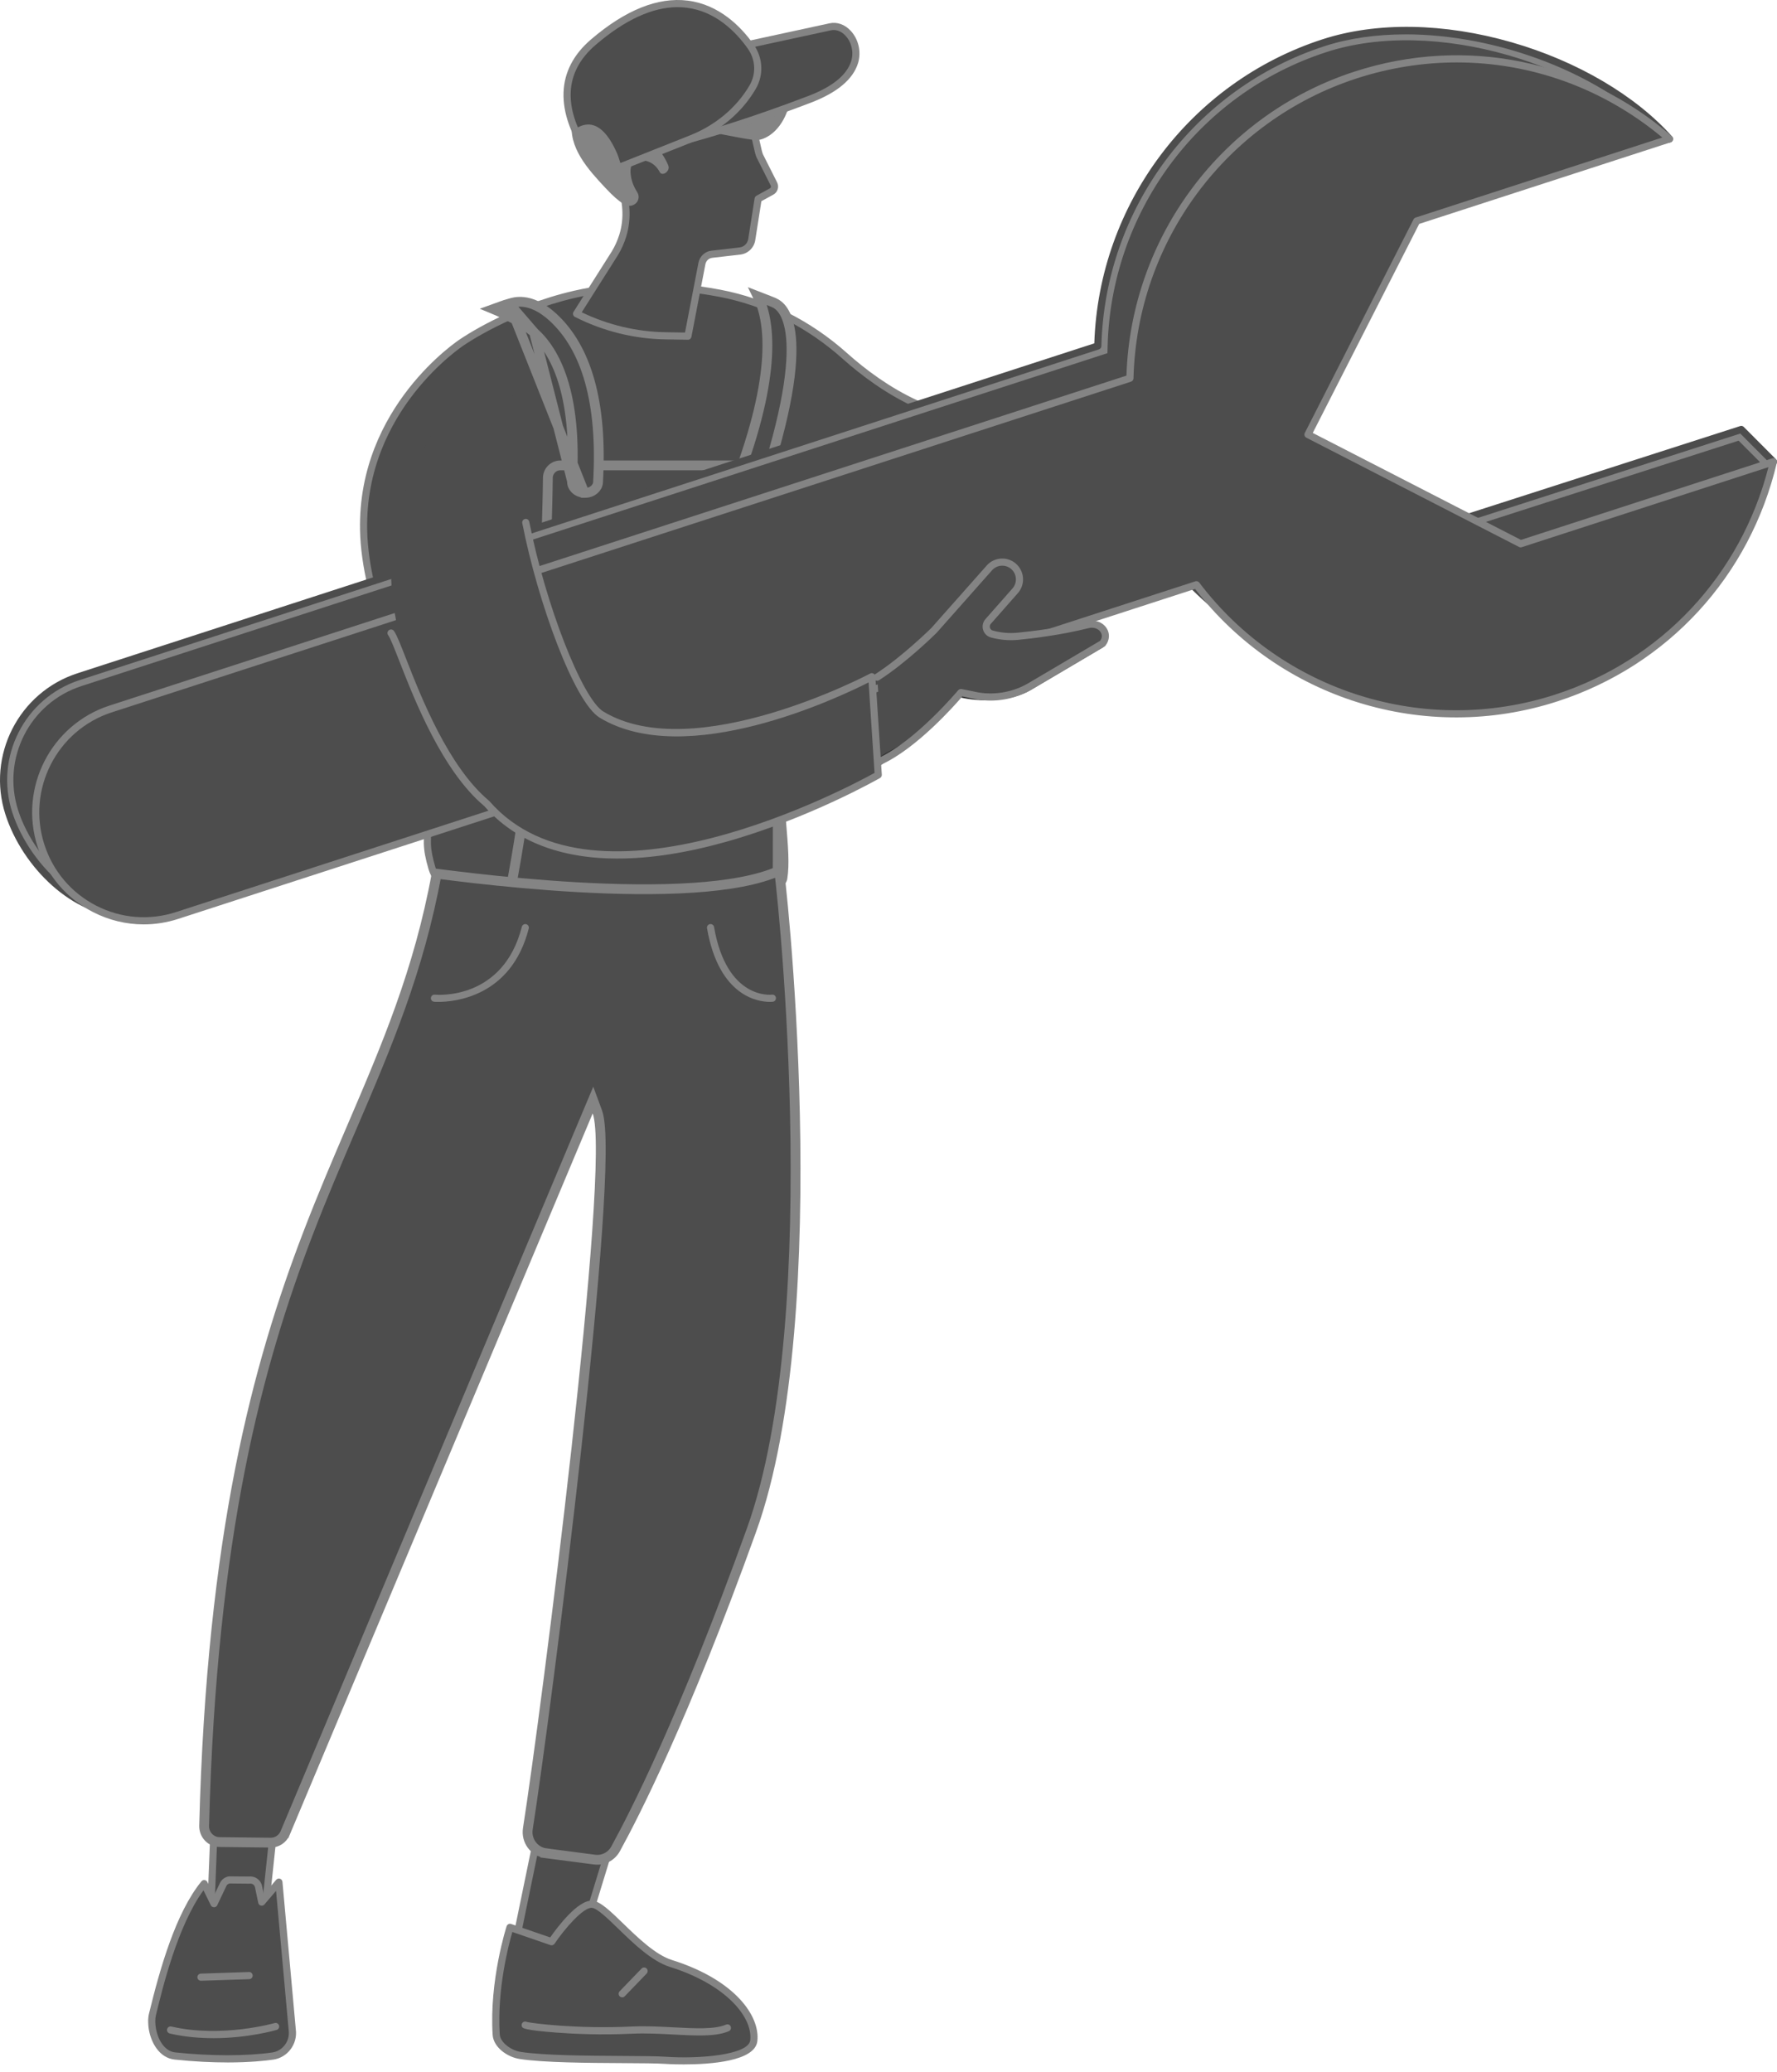 <svg width="181" height="211" viewBox="0 0 181 211" fill="none" xmlns="http://www.w3.org/2000/svg">
<g opacity="0.8" clip-path="url(#clip0_190_1743)">
<path d="M88.649 78.27C86.328 80.18 84.809 71.858 84.809 71.858L94.426 64.886L100.611 57.91C101.246 57.194 102.338 57.122 103.063 57.749C103.803 58.39 103.88 59.514 103.234 60.247L100.478 63.371C100.095 63.805 100.3 64.492 100.857 64.644C101.719 64.882 102.615 64.961 103.505 64.876C105.123 64.72 107.912 64.375 110.626 63.693C111.9 63.373 112.948 64.57 112.141 65.61L104.79 69.949C102.927 71.048 99.796 71.174 97.709 70.604C97.709 70.604 95.836 72.822 93.78 74.572C92.113 75.991 90.437 76.798 88.649 78.27Z" fill="#202020"/>
<path d="M87.958 78.92C87.794 78.92 87.648 78.887 87.529 78.843C85.638 78.146 84.567 72.559 84.451 71.925C84.427 71.787 84.482 71.646 84.595 71.563L94.18 64.614L100.339 57.67C101.101 56.809 102.429 56.722 103.3 57.475C103.732 57.849 103.992 58.37 104.032 58.942C104.071 59.514 103.884 60.062 103.506 60.491L100.751 63.615C100.654 63.726 100.622 63.87 100.664 64.011C100.707 64.153 100.812 64.256 100.954 64.296C101.779 64.524 102.627 64.598 103.47 64.516C104.929 64.374 107.787 64.034 110.537 63.341C111.334 63.141 112.142 63.428 112.548 64.054C112.903 64.601 112.855 65.283 112.426 65.837C112.399 65.873 112.363 65.904 112.323 65.927L104.973 70.266C103.012 71.424 99.895 71.514 97.835 71.016C97.348 71.577 95.737 73.387 94.015 74.852C93.145 75.592 92.26 76.178 91.404 76.746C90.585 77.289 89.74 77.849 88.879 78.555C88.542 78.833 88.225 78.921 87.958 78.921V78.92ZM85.209 72.019C85.646 74.272 86.684 77.755 87.779 78.158C87.907 78.205 88.115 78.24 88.418 77.988C89.307 77.257 90.168 76.686 91.001 76.135C91.878 75.554 92.707 75.005 93.543 74.294C95.552 72.585 97.412 70.391 97.43 70.369C97.521 70.261 97.667 70.215 97.803 70.252C99.736 70.78 102.809 70.694 104.605 69.635L111.891 65.334C112.169 64.936 112.042 64.613 111.937 64.452C111.74 64.148 111.285 63.905 110.712 64.048C107.915 64.751 105.017 65.096 103.537 65.24C102.604 65.331 101.669 65.25 100.758 64.997C100.375 64.892 100.077 64.6 99.964 64.217C99.851 63.834 99.939 63.428 100.203 63.129L102.958 60.005C103.205 59.724 103.328 59.362 103.303 58.988C103.277 58.613 103.107 58.272 102.824 58.025C102.252 57.531 101.381 57.588 100.88 58.153L94.696 65.129C94.678 65.148 94.658 65.166 94.637 65.181L85.206 72.017L85.209 72.019Z" fill="black"/>
<path d="M58.533 29.963C51.816 31.509 47.066 34.839 47.066 34.839C47.066 34.839 36.792 41.413 37.035 53.959C37.225 63.695 44.44 75.283 44.383 76.113C43.749 85.403 43.038 85.087 43.996 88.398C46.321 96.434 79.242 93.119 79.828 89.436C80.358 86.094 78.829 80.507 79.597 72.995C80.276 66.353 82.678 58.18 82.678 58.18C93.38 64.324 104.496 63.537 114.611 56.34C126.535 47.855 135.585 28.981 135.585 28.981L129.002 25.156C129.002 25.156 114.804 41.561 102.882 42.843C95.78 43.607 89.632 39.437 86.045 36.237C82.427 33.009 78.038 30.753 73.279 29.855C69.094 29.064 63.903 28.728 58.533 29.965V29.963Z" fill="#202020"/>
<path d="M60.157 93.717C52.26 93.717 44.766 92.365 43.648 88.5C43.014 86.307 43.093 85.6 43.391 82.974C43.561 81.472 43.793 79.414 44.021 76.088C43.993 75.918 43.526 74.975 43.032 73.978C41.015 69.907 36.818 61.438 36.672 53.968C36.427 41.363 46.766 34.599 46.871 34.532C46.907 34.508 51.744 31.151 58.453 29.609C63.086 28.543 68.098 28.505 73.348 29.495C78.073 30.387 82.547 32.623 86.289 35.963C90.074 39.341 96.02 43.211 102.844 42.478C114.49 41.225 128.588 25.078 128.729 24.915C128.844 24.782 129.035 24.751 129.186 24.838L135.768 28.662C135.932 28.758 135.996 28.965 135.914 29.137C135.822 29.326 126.686 48.194 114.823 56.638C104.565 63.938 93.536 64.656 82.902 58.726C82.4 60.513 80.538 67.375 79.96 73.031C79.528 77.263 79.833 80.909 80.076 83.838C80.271 86.165 80.425 88.005 80.188 89.494C79.821 91.802 70.809 93.195 64.842 93.568C63.297 93.665 61.719 93.717 60.159 93.717H60.157ZM58.533 29.963L58.615 30.32C52.044 31.833 47.321 35.107 47.274 35.14C47.161 35.214 37.162 41.767 37.399 53.953C37.541 61.259 41.688 69.629 43.682 73.652C44.523 75.351 44.766 75.854 44.746 76.139C44.519 79.481 44.285 81.548 44.113 83.056C43.815 85.694 43.752 86.244 44.345 88.296C45.566 92.516 56.125 93.381 64.795 92.84C73.201 92.314 79.274 90.594 79.468 89.379C79.69 87.978 79.533 86.088 79.35 83.898C79.103 80.938 78.795 77.255 79.234 72.956C79.908 66.357 82.303 58.157 82.327 58.075C82.359 57.968 82.437 57.881 82.54 57.84C82.643 57.799 82.76 57.807 82.856 57.862C93.35 63.887 104.257 63.257 114.399 56.04C125.288 48.291 133.881 31.58 135.105 29.122L129.076 25.62C127.246 27.688 114.222 41.989 102.918 43.205C95.825 43.967 89.696 39.985 85.801 36.508C82.159 33.257 77.804 31.081 73.211 30.213C68.059 29.241 63.146 29.277 58.612 30.32L58.53 29.963H58.533Z" fill="#656565"/>
<path d="M79.209 93.247L51.535 92.859C53.557 83.436 54.622 72.512 55.183 63.89C55.469 59.485 55.624 55.676 55.708 52.968C55.749 51.614 55.773 50.535 55.787 49.794C55.794 49.423 55.798 49.137 55.8 48.944C55.801 48.847 55.802 48.773 55.803 48.724L55.803 48.667L55.803 48.653L55.803 48.65C55.813 47.948 56.383 47.387 57.078 47.387H77.994C78.69 47.387 79.259 47.948 79.269 48.651L79.209 93.247Z" fill="#202020" stroke="#656565"/>
<path d="M59.52 50.184L59.523 50.184C59.539 50.185 59.558 50.185 59.592 50.185C60.344 50.185 60.882 49.668 60.914 49.112C61.383 41.008 59.747 35.45 56.323 32.302C55.103 31.181 54.071 30.829 53.33 30.749C52.663 30.677 52.197 30.818 51.948 30.893C51.918 30.902 51.892 30.91 51.868 30.917L59.52 50.184ZM59.52 50.184C58.735 50.148 58.234 49.57 58.267 49.004L58.267 49.004M59.52 50.184L58.267 49.004M58.267 49.004C58.789 39.943 56.532 35.769 54.403 33.855M58.267 49.004L54.403 33.855M54.403 33.855C53.241 32.812 51.426 31.958 50.244 31.467C50.817 31.258 51.454 31.034 51.868 30.917L54.403 33.855Z" fill="#202020" stroke="#656565"/>
<path d="M74.916 49.244C79.284 37.842 78.362 32.505 77.199 30.174C77.351 30.233 77.516 30.296 77.682 30.36C77.764 30.392 77.846 30.423 77.926 30.454C78.354 30.62 78.728 30.767 78.88 30.838L78.881 30.838C79.105 30.943 79.452 31.155 79.779 31.652C80.109 32.156 80.437 32.981 80.566 34.338C80.825 37.066 80.27 41.852 77.464 50.232C77.292 50.743 76.712 51.017 76.19 50.846L76.155 50.834C76.155 50.834 76.154 50.834 76.153 50.834L76.144 50.829L76.134 50.826C75.841 50.711 75.459 50.421 75.189 50.064C74.903 49.686 74.857 49.398 74.916 49.244L74.916 49.244Z" fill="#202020" stroke="#656565"/>
<path d="M1.376 82.664C2.279 85.469 4.256 88.304 6.705 90.201C9.153 92.099 11.996 93.007 14.674 92.141L118.425 55.782L118.769 55.662L118.989 55.952C127.165 66.736 141.518 71.713 155.093 67.31L155.168 67.285H155.169C157.618 66.476 160.397 64.815 163.211 62.746C166.046 60.66 168.886 58.182 171.415 55.8C173.944 53.419 176.157 51.14 177.738 49.456C178.528 48.614 179.16 47.921 179.594 47.439C179.735 47.282 179.856 47.148 179.954 47.037L177.227 44.301L146.997 54.016L146.8 54.08L146.616 53.985L124.953 42.86L124.449 42.601L124.769 42.133L140.62 18.93L140.739 18.756L140.947 18.72L169.06 13.812C165.328 9.952 159.764 6.871 153.746 5.138C147.386 3.308 140.581 3.002 134.971 4.822L134.817 4.347L134.971 4.822C121.396 9.225 112.658 21.692 112.32 35.239L112.311 35.593L111.974 35.702L8.144 69.381C2.622 71.172 -0.41 77.117 1.376 82.664ZM1.376 82.664L0.9 82.817L1.376 82.664Z" fill="#202020" stroke="#656565"/>
<path d="M12.607 93.326C7.487 93.326 2.305 88.374 0.552 82.928C-1.376 76.94 1.909 70.494 7.876 68.559L111.463 34.96C111.926 20.789 121.237 8.368 134.704 4.002C140.224 2.211 147.071 2.319 153.983 4.309C160.636 6.224 166.591 9.722 170.32 13.904C170.409 14.003 170.437 14.143 170.392 14.268C170.35 14.392 170.242 14.484 170.111 14.507L141.242 19.546L125.711 42.279L146.872 53.146L177.25 43.383C177.379 43.34 177.522 43.376 177.618 43.472L180.892 46.757C181.028 46.894 181.035 47.11 180.909 47.255C180.285 47.971 165.508 64.838 155.356 68.13C141.893 72.497 127.1 67.897 118.459 56.683L14.953 92.958C14.182 93.207 13.395 93.326 12.607 93.326ZM143.146 3.501C140.23 3.501 137.434 3.883 134.928 4.695C121.673 8.994 112.532 21.267 112.183 35.236C112.18 35.391 112.078 35.527 111.931 35.575L8.1 69.252C2.515 71.064 -0.561 77.098 1.245 82.703C2.168 85.572 4.178 88.414 6.619 90.306C9.31 92.391 12.187 93.088 14.721 92.266L118.469 55.908C118.618 55.855 118.783 55.906 118.878 56.031C127.309 67.153 141.88 71.734 155.134 67.435C164.425 64.421 178.209 49.195 180.136 47.028L177.261 44.144L146.95 53.885C146.859 53.915 146.759 53.907 146.674 53.862L125.011 42.737C124.917 42.69 124.85 42.604 124.824 42.502C124.798 42.401 124.818 42.294 124.876 42.207L140.728 19.004C140.783 18.923 140.869 18.867 140.965 18.851L169.327 13.899C163.288 7.512 152.591 3.497 143.141 3.497L143.146 3.501Z" fill="#202020"/>
<path d="M158.521 71.069C169.981 67.352 178.045 57.976 180.637 47.016L154.891 55.366L133.228 44.241L144.305 22.497L170.05 14.146C161.557 6.782 149.55 3.915 138.089 7.633C124.305 12.103 115.436 24.76 115.092 38.512L11.263 72.191C5.478 74.067 2.304 80.295 4.173 86.103C6.043 91.908 12.248 95.094 18.035 93.218L121.866 59.54C130.166 70.488 144.738 75.543 158.522 71.071L158.521 71.069Z" fill="#202020"/>
<path d="M14.635 94.123C12.859 94.123 11.096 93.701 9.468 92.865C6.764 91.477 4.76 89.114 3.826 86.213C1.897 80.225 5.183 73.779 11.15 71.844L114.736 38.245C115.199 24.074 124.511 11.653 137.977 7.286C149.241 3.633 161.319 6.094 170.287 13.871C170.387 13.958 170.431 14.091 170.405 14.219C170.379 14.349 170.285 14.454 170.159 14.493L144.556 22.798L133.714 44.082L154.919 54.972L180.522 46.667C180.646 46.627 180.784 46.658 180.88 46.746C180.977 46.835 181.018 46.97 180.987 47.1C178.251 58.673 169.893 67.763 158.628 71.416C145.162 75.783 130.368 71.183 121.726 59.964L18.146 93.565C16.995 93.938 15.812 94.123 14.636 94.123H14.635ZM148.39 6.358C144.992 6.358 141.559 6.892 138.2 7.981C124.945 12.28 115.803 24.554 115.455 38.523C115.451 38.677 115.35 38.813 115.203 38.861L11.374 72.538C5.788 74.35 2.712 80.384 4.518 85.99C5.392 88.705 7.268 90.916 9.801 92.216C12.333 93.515 15.218 93.747 17.922 92.87L121.752 59.192C121.9 59.145 122.06 59.196 122.153 59.319C130.584 70.439 145.155 75.024 158.409 70.723C169.223 67.216 177.298 58.586 180.127 47.566L155.002 55.716C154.91 55.746 154.811 55.737 154.725 55.693L133.063 44.568C132.884 44.476 132.812 44.256 132.904 44.077L143.98 22.333C144.024 22.246 144.101 22.181 144.193 22.152L169.316 14.002C163.305 8.987 155.934 6.358 148.392 6.358H148.39Z" fill="#656565"/>
<path d="M51.985 35.749C51.985 35.749 44.669 38.865 40.808 51.553C38.676 58.554 39.39 68.288 49.581 81.813C59.634 95.156 89.459 78.902 89.459 78.902L88.801 68.906C88.801 68.906 72.376 77.99 61.277 72.77C58.083 71.266 53.2 55.16 52.704 47.135L51.985 35.749Z" fill="#202020"/>
<path d="M62.912 87.422C57.039 87.422 52.43 85.628 49.323 82.075C45.044 78.489 42.214 71.251 40.693 67.359C40.177 66.041 39.771 65 39.535 64.671C39.418 64.507 39.455 64.278 39.619 64.162C39.783 64.043 40.01 64.081 40.127 64.246C40.415 64.65 40.794 65.621 41.371 67.093C42.872 70.93 45.664 78.073 49.811 81.533C49.826 81.546 49.839 81.559 49.852 81.574C60.647 93.966 86.551 80.097 89.079 78.697L88.473 69.486C85.439 71.024 69.906 78.402 61.089 73.082C58.491 71.515 54.778 61.328 53.197 53.268C53.157 53.071 53.287 52.879 53.483 52.84C53.679 52.798 53.871 52.93 53.91 53.127C55.57 61.584 59.312 71.159 61.464 72.456C70.703 78.03 88.45 68.678 88.628 68.582C88.738 68.525 88.869 68.525 88.975 68.586C89.084 68.647 89.154 68.757 89.162 68.88L89.82 78.876C89.83 79.016 89.758 79.147 89.638 79.216C89.568 79.257 82.437 83.33 73.975 85.71C69.919 86.852 66.216 87.419 62.914 87.419L62.912 87.422Z" fill="#656565"/>
<path d="M54.888 186.304L52.558 197.624L58.656 199.372L62.027 188.351L54.888 186.304Z" fill="#202020"/>
<path d="M58.657 199.737C58.624 199.737 58.59 199.732 58.557 199.722L52.459 197.974C52.276 197.922 52.165 197.736 52.202 197.549L54.532 186.228C54.551 186.128 54.614 186.043 54.7 185.99C54.787 185.937 54.892 185.924 54.989 185.951L62.129 187.998C62.223 188.024 62.303 188.088 62.349 188.175C62.395 188.26 62.406 188.362 62.377 188.456L59.004 199.477C58.957 199.634 58.813 199.735 58.657 199.735V199.737ZM52.985 197.366L58.415 198.922L61.573 188.599L55.167 186.762L52.985 197.365V197.366Z" fill="#656565"/>
<path d="M50.542 207.164C50.61 208.253 51.927 209.127 52.989 209.289C56.687 209.856 65.378 209.616 67.739 209.782C70.803 209.997 76.557 209.766 76.78 207.786C77.052 205.371 74.483 201.851 68.336 199.922C65.157 198.925 61.795 193.982 60.307 193.893C58.819 193.804 56.184 197.709 56.184 197.709L51.948 196.251C51.948 196.251 50.193 201.641 50.542 207.165V207.164Z" fill="#202020"/>
<path d="M69.643 210.2C68.53 210.2 67.741 210.147 67.715 210.145C66.911 210.09 65.326 210.08 63.491 210.07C59.878 210.05 55.381 210.024 52.934 209.649C51.672 209.455 50.259 208.46 50.179 207.185C49.828 201.655 51.583 196.188 51.601 196.134C51.633 196.04 51.698 195.965 51.785 195.92C51.871 195.876 51.973 195.869 52.065 195.902L56.041 197.272C56.743 196.267 58.85 193.438 60.327 193.528C61.126 193.576 62.168 194.586 63.488 195.866C64.948 197.282 66.767 199.045 68.445 199.572C74.832 201.577 77.432 205.256 77.142 207.826C76.91 209.892 72.333 210.2 69.643 210.2ZM52.186 196.717C51.813 197.999 50.614 202.552 50.904 207.141C50.958 207.985 52.078 208.78 53.044 208.928C55.439 209.294 59.906 209.319 63.494 209.34C65.341 209.35 66.937 209.36 67.764 209.418C71.285 209.666 76.252 209.221 76.419 207.745C76.684 205.391 73.955 202.068 68.227 200.271C66.384 199.692 64.498 197.862 62.982 196.392C61.916 195.359 60.813 194.289 60.284 194.258C59.407 194.204 57.531 196.364 56.485 197.913C56.393 198.049 56.221 198.107 56.066 198.054L52.186 196.717Z" fill="#656565"/>
<path d="M71.265 207.255C70.453 207.255 69.564 207.208 68.623 207.159C67.23 207.085 65.789 207.009 64.375 207.075C61.15 207.224 58.393 207.094 56.646 206.96C53.382 206.708 53.256 206.506 53.187 206.398C53.117 206.286 53.112 206.143 53.174 206.028C53.269 205.851 53.487 205.784 53.665 205.877C54.207 206.015 58.735 206.603 64.342 206.344C65.792 206.276 67.251 206.354 68.662 206.428C70.789 206.539 72.797 206.646 73.948 206.15C74.131 206.069 74.346 206.155 74.426 206.34C74.505 206.526 74.419 206.74 74.235 206.82C73.46 207.154 72.445 207.254 71.265 207.254V207.255Z" fill="#656565"/>
<path d="M63.376 203.374C63.284 203.374 63.194 203.34 63.122 203.271C62.978 203.131 62.974 202.899 63.114 202.755L65.345 200.442C65.484 200.297 65.715 200.294 65.859 200.434C66.003 200.573 66.006 200.805 65.867 200.949L63.636 203.262C63.564 203.336 63.469 203.374 63.374 203.374H63.376Z" fill="#656565"/>
<path d="M21.819 185.766L21.508 193.661L26.951 194.993L27.92 185.821L21.819 185.766Z" fill="#202020"/>
<path d="M26.951 195.358C26.922 195.358 26.894 195.354 26.865 195.348L21.422 194.017C21.253 193.976 21.137 193.822 21.145 193.648L21.456 185.752C21.464 185.557 21.625 185.402 21.819 185.402H21.823L27.925 185.458C28.029 185.458 28.125 185.504 28.194 185.58C28.263 185.655 28.295 185.759 28.284 185.861L27.315 195.031C27.303 195.136 27.248 195.23 27.163 195.29C27.1 195.335 27.028 195.356 26.953 195.356L26.951 195.358ZM21.883 193.378L26.632 194.54L27.516 186.184L22.168 186.135L21.883 193.378Z" fill="#656565"/>
<path d="M27.782 209.348C25.601 209.66 22.041 209.791 17.825 209.343C15.935 209.142 15.198 206.481 15.53 205.111C16.455 201.295 18.063 195.144 20.797 191.789L21.8 193.838L22.748 191.84C22.876 191.605 23.107 191.448 23.37 191.413L25.415 191.433C25.844 191.377 26.243 191.666 26.331 192.096L26.659 193.675L28.404 191.638L29.766 206.688C29.933 207.976 29.05 209.167 27.784 209.348H27.782Z" fill="#202020"/>
<path d="M23.128 210C21.628 210 19.836 209.924 17.788 209.707C17.046 209.629 16.396 209.22 15.908 208.523C15.139 207.426 14.959 205.934 15.178 205.027C16.29 200.444 17.899 194.771 20.517 191.561C20.595 191.466 20.716 191.415 20.839 191.43C20.962 191.444 21.07 191.52 21.124 191.632L21.797 193.003L22.422 191.688C22.615 191.333 22.949 191.104 23.326 191.055C23.342 191.053 23.359 191.053 23.375 191.052L25.397 191.071C26.001 191.007 26.564 191.423 26.69 192.026L26.867 192.879L28.131 191.403C28.226 191.292 28.379 191.249 28.517 191.293C28.656 191.338 28.754 191.462 28.769 191.609L30.131 206.658C30.323 208.127 29.294 209.504 27.837 209.712C27.057 209.824 25.442 210.003 23.131 210.003L23.128 210ZM27.731 208.986C28.795 208.835 29.547 207.825 29.404 206.736L28.119 192.53L26.934 193.914C26.844 194.019 26.701 194.065 26.567 194.029C26.433 193.994 26.33 193.886 26.302 193.749L25.974 192.171C25.924 191.926 25.7 191.765 25.459 191.794C25.442 191.796 25.426 191.798 25.41 191.798L23.393 191.778C23.255 191.803 23.134 191.89 23.066 192.016L22.128 193.994C22.067 194.121 21.941 194.201 21.802 194.203C21.649 194.193 21.535 194.124 21.473 193.999L20.726 192.476C18.094 196.075 16.555 202.422 15.882 205.198C15.704 205.937 15.886 207.224 16.501 208.101C16.871 208.626 17.329 208.924 17.863 208.98C21.42 209.358 25.108 209.361 27.731 208.986Z" fill="#656565"/>
<path d="M21.717 207.529C20.317 207.529 18.801 207.402 17.292 207.054C17.096 207.008 16.974 206.813 17.019 206.617C17.064 206.42 17.259 206.3 17.454 206.343C22.57 207.526 27.918 206.004 27.972 205.99C28.165 205.932 28.366 206.045 28.422 206.239C28.478 206.433 28.366 206.635 28.173 206.691C28.011 206.739 25.227 207.531 21.715 207.531L21.717 207.529Z" fill="#656565"/>
<path d="M20.469 201.685C20.274 201.685 20.112 201.529 20.105 201.332C20.099 201.13 20.256 200.962 20.457 200.956L25.364 200.792C25.562 200.78 25.732 200.943 25.738 201.145C25.745 201.347 25.588 201.514 25.387 201.521L20.48 201.685C20.48 201.685 20.472 201.685 20.469 201.685Z" fill="#656565"/>
<path d="M70.647 90.389C74.061 90.159 77.167 89.646 79.37 88.666C79.41 88.987 79.46 89.421 79.517 89.956C79.656 91.237 79.838 93.099 80.028 95.406C80.407 100.02 80.818 106.413 80.971 113.51C81.279 127.725 80.553 144.677 76.537 155.826L76.536 155.826C69.571 175.161 64.603 184.777 62.702 188.252C62.276 189.03 61.431 189.46 60.569 189.348L55.6 188.699L55.535 189.195L55.6 188.699C54.412 188.544 53.574 187.421 53.765 186.202C54.674 180.433 56.929 163.531 58.717 147.426C59.611 139.372 60.389 131.512 60.824 125.338C61.041 122.252 61.173 119.58 61.19 117.514C61.198 116.481 61.178 115.593 61.124 114.875C61.072 114.172 60.984 113.589 60.838 113.195L60.399 112.008L59.908 113.175L29.039 186.653C29.038 186.653 29.038 186.654 29.038 186.654C28.782 187.25 28.203 187.627 27.572 187.621C27.572 187.621 27.572 187.621 27.572 187.621L22.357 187.562C21.482 187.552 20.77 186.812 20.793 185.902C21.562 156.221 26.235 139.016 31.336 125.689C32.823 121.803 34.354 118.232 35.84 114.767C39.383 106.503 42.667 98.843 44.477 88.96C44.565 88.971 44.664 88.984 44.775 88.998C44.9 89.014 45.04 89.032 45.195 89.052C45.958 89.148 47.057 89.285 48.403 89.437C51.093 89.741 54.77 90.106 58.714 90.331C62.656 90.557 66.875 90.644 70.647 90.389Z" fill="#202020" stroke="#656565"/>
<path d="M44.645 102.015C44.383 102.015 44.229 102.002 44.218 102.002C44.018 101.982 43.872 101.805 43.89 101.604C43.91 101.404 44.088 101.258 44.286 101.276C44.569 101.304 51.248 101.844 53.152 94.365C53.202 94.169 53.4 94.051 53.594 94.102C53.789 94.151 53.907 94.35 53.856 94.545C52.082 101.514 46.27 102.015 44.642 102.015H44.645Z" fill="#656565"/>
<path d="M78.416 102.013C77.263 102.013 73.226 101.502 72.015 94.516C71.98 94.317 72.113 94.128 72.311 94.093C72.513 94.059 72.698 94.192 72.732 94.391C74.023 101.842 78.578 101.282 78.622 101.276C78.826 101.246 79.005 101.387 79.033 101.586C79.061 101.787 78.923 101.971 78.723 101.999C78.715 101.999 78.604 102.013 78.414 102.013H78.416Z" fill="#656565"/>
<path d="M70.072 34.227L71.499 26.819C71.601 26.321 72.007 25.945 72.504 25.887L75.374 25.555C75.986 25.485 76.476 25.008 76.572 24.392L77.221 20.26C77.221 20.26 77.225 20.249 77.23 20.246L78.594 19.498C78.866 19.349 78.969 19.009 78.83 18.729L77.394 15.884C77.114 15.33 76.731 12.204 76.119 12.234C76.119 12.234 65.794 8.593 62.757 12.934C61.953 14.084 61.864 15.6 62.409 16.898L63.104 18.553C63.826 20.273 63.987 22.207 63.435 23.991C63.239 24.627 62.962 25.241 62.61 25.818L58.73 31.944C61.549 33.377 64.65 34.145 67.801 34.193L70.073 34.227H70.072Z" fill="#202020"/>
<path d="M70.071 34.593H70.066L67.794 34.558C64.605 34.511 61.415 33.719 58.563 32.27C58.471 32.224 58.404 32.14 58.376 32.041C58.349 31.943 58.365 31.836 58.42 31.749L62.3 25.623C62.631 25.083 62.896 24.496 63.086 23.883C63.595 22.239 63.482 20.397 62.767 18.695L62.071 17.039C61.462 15.589 61.609 13.934 62.458 12.724C65.533 8.328 75.277 11.559 76.184 11.871C76.801 11.927 77.063 12.959 77.427 14.6C77.528 15.057 77.643 15.576 77.716 15.72L79.152 18.566C79.383 19.024 79.214 19.574 78.767 19.819L77.552 20.486L76.93 24.45C76.809 25.226 76.186 25.83 75.413 25.92L72.543 26.252C72.199 26.292 71.923 26.55 71.852 26.895L70.427 34.3C70.394 34.473 70.243 34.596 70.07 34.596L70.071 34.593ZM59.252 31.797C61.912 33.083 64.861 33.785 67.806 33.829L69.773 33.858L71.142 26.75C71.276 26.091 71.806 25.6 72.463 25.524L75.333 25.193C75.781 25.142 76.143 24.788 76.213 24.335L76.862 20.203C76.88 20.093 76.957 19.982 77.053 19.927L78.42 19.178C78.518 19.124 78.558 18.998 78.505 18.896L77.07 16.05C76.962 15.835 76.87 15.439 76.719 14.759C76.579 14.13 76.294 12.842 76.063 12.596C76.041 12.592 76.02 12.587 75.999 12.579C75.899 12.545 65.9 9.08 63.055 13.144C62.349 14.151 62.231 15.536 62.744 16.757L63.44 18.413C64.221 20.273 64.342 22.293 63.783 24.102C63.575 24.772 63.286 25.414 62.921 26.011L59.255 31.798L59.252 31.797Z" fill="#656565"/>
<path d="M68.068 16.844C67.537 15.51 66.709 15.011 66.864 14.252C66.958 13.795 67.349 13.507 67.572 13.345C68.677 12.533 70.129 13.029 73.046 13.586C76.667 14.278 77.081 14.386 77.764 14.114C79.501 13.419 80.488 11.253 80.565 9.474C80.586 8.975 80.63 6.323 78.407 4.955C76.803 3.968 74.653 4.042 72.918 5.137C72.766 4.621 72.45 3.897 71.761 3.54C70.125 2.694 67.685 4.593 66.832 5.257C66.043 5.872 64.635 7.153 63.626 9.409C63.304 9.226 62.096 8.592 60.778 9.018C58.818 9.652 58.337 12.076 58.294 12.306C57.805 14.986 59.979 17.324 61.621 19.088C62.526 20.061 63.001 20.432 63.533 20.791C63.847 21.003 64.253 21.02 64.584 20.834C64.591 20.831 64.596 20.828 64.602 20.824C65.036 20.581 65.181 20.018 64.92 19.591L64.836 19.454C64.523 18.942 64.309 18.368 64.243 17.77C64.191 17.292 64.229 16.791 64.532 16.533C65.021 16.118 65.854 16.392 65.974 16.431C66.585 16.634 66.968 17.092 67.203 17.527C67.455 17.994 68.302 17.439 68.068 16.847V16.844Z" fill="#656565"/>
<path d="M75.763 4.636L84.567 2.73C86.178 2.382 87.627 4.434 87.051 6.317C86.658 7.598 85.424 8.98 82.461 10.111C74.655 13.095 69.695 14.315 69.695 14.315L75.763 4.636Z" fill="#202020"/>
<path d="M69.695 14.681C69.581 14.681 69.469 14.626 69.4 14.529C69.314 14.409 69.309 14.247 69.387 14.122L75.456 4.443C75.508 4.359 75.592 4.301 75.687 4.28L84.491 2.374C85.267 2.207 86.062 2.491 86.67 3.156C87.457 4.017 87.743 5.3 87.398 6.425C86.892 8.073 85.275 9.428 82.59 10.455C74.853 13.412 69.831 14.659 69.782 14.672C69.752 14.679 69.725 14.682 69.695 14.682V14.681ZM75.99 4.96L70.494 13.726C72.252 13.243 76.518 11.993 82.331 9.772C84.797 8.83 86.267 7.631 86.702 6.21C86.972 5.328 86.75 4.323 86.133 3.649C85.704 3.181 85.159 2.975 84.643 3.087L75.988 4.96H75.99Z" fill="#656565"/>
<path d="M61.545 17.645C61.545 17.645 53.822 9.949 60.444 4.286C69.01 -3.039 74.211 1.562 76.462 4.735C77.353 5.991 77.431 7.582 76.644 8.907L76.619 8.948C75.259 11.242 73.077 13.064 70.43 14.117L61.545 17.645Z" fill="#202020"/>
<path d="M61.545 18.01C61.45 18.01 61.358 17.974 61.288 17.903C61.122 17.739 57.234 13.811 57.401 9.393C57.48 7.345 58.423 5.533 60.206 4.008C63.709 1.014 67.019 -0.314 70.039 0.062C73.261 0.463 75.471 2.709 76.758 4.523C77.735 5.901 77.81 7.652 76.956 9.093L76.931 9.134C75.537 11.488 73.274 13.377 70.563 14.453L61.679 17.982C61.635 18 61.591 18.008 61.545 18.008V18.01ZM69.028 0.729C66.461 0.729 63.658 2.016 60.679 4.564C59.058 5.95 58.2 7.583 58.13 9.418C57.991 13.022 60.911 16.425 61.64 17.215L70.295 13.777C72.857 12.758 74.993 10.977 76.306 8.761L76.331 8.72C77.036 7.531 76.972 6.085 76.165 4.946C74.963 3.253 72.909 1.155 69.949 0.787C69.647 0.749 69.339 0.731 69.028 0.731V0.729Z" fill="#656565"/>
<path d="M61.013 17.878L63.298 16.947C63.224 16.715 62.995 15.946 62.882 15.685C61.229 11.849 59.436 12.506 58.451 13.237C59.412 15.682 61.011 17.878 61.011 17.878H61.013Z" fill="#656565"/>
<path d="M89.346 68.954L96.094 63.109L100.78 57.825C101.416 57.108 102.507 57.036 103.233 57.664C103.973 58.304 104.05 59.428 103.403 60.161L100.648 63.285C100.265 63.719 100.469 64.406 101.026 64.558C101.889 64.797 102.784 64.876 103.675 64.79C105.292 64.634 108.082 64.289 110.796 63.607C112.069 63.287 113.117 64.484 112.31 65.524L104.96 69.863C103.506 70.721 101.83 71.087 100.171 70.942C99.453 70.88 98.606 70.783 97.703 70.666C97.251 70.609 96.565 71.981 95.031 73.443C92.99 75.388 89.92 76.814 89.92 76.814L89.347 68.958L89.346 68.954Z" fill="#202020"/>
<path d="M89.647 77.868C89.509 77.868 89.377 77.789 89.316 77.654C89.233 77.47 89.313 77.255 89.496 77.171C93.26 75.446 97.557 70.332 97.599 70.281C97.686 70.179 97.82 70.132 97.951 70.158L99.644 70.503C101.404 70.797 103.229 70.457 104.775 69.545L112.061 65.244C112.339 64.847 112.212 64.523 112.107 64.362C111.91 64.058 111.455 63.815 110.882 63.958C108.085 64.661 105.187 65.006 103.707 65.151C102.774 65.241 101.839 65.159 100.927 64.908C100.544 64.802 100.246 64.51 100.134 64.127C100.021 63.745 100.109 63.339 100.373 63.04L103.128 59.915C103.375 59.634 103.498 59.273 103.473 58.898C103.447 58.524 103.277 58.182 102.993 57.936C102.422 57.441 101.551 57.499 101.05 58.064L95.403 64.433C95.263 64.573 92.333 67.469 89.54 69.259C89.372 69.368 89.146 69.319 89.038 69.148C88.93 68.978 88.979 68.752 89.149 68.643C91.875 66.895 94.846 63.96 94.875 63.93L100.507 57.578C101.27 56.717 102.599 56.63 103.468 57.382C103.9 57.757 104.161 58.277 104.2 58.849C104.239 59.421 104.053 59.969 103.674 60.398L100.919 63.523C100.823 63.633 100.79 63.777 100.833 63.919C100.875 64.06 100.98 64.163 101.122 64.203C101.949 64.431 102.795 64.505 103.64 64.423C105.099 64.282 107.955 63.942 110.707 63.25C111.504 63.05 112.311 63.337 112.717 63.963C113.073 64.51 113.025 65.192 112.596 65.746C112.568 65.782 112.532 65.813 112.493 65.836L105.143 70.174C103.45 71.175 101.45 71.546 99.511 71.221L98.015 70.915C97.223 71.839 93.364 76.199 89.797 77.835C89.748 77.858 89.698 77.868 89.647 77.868Z" fill="#656565"/>
</g>
<defs>
<clipPath id="clip0_190_1743">
<rect width="181" height="210.2" fill="white"/>
</clipPath>
</defs>
</svg>
